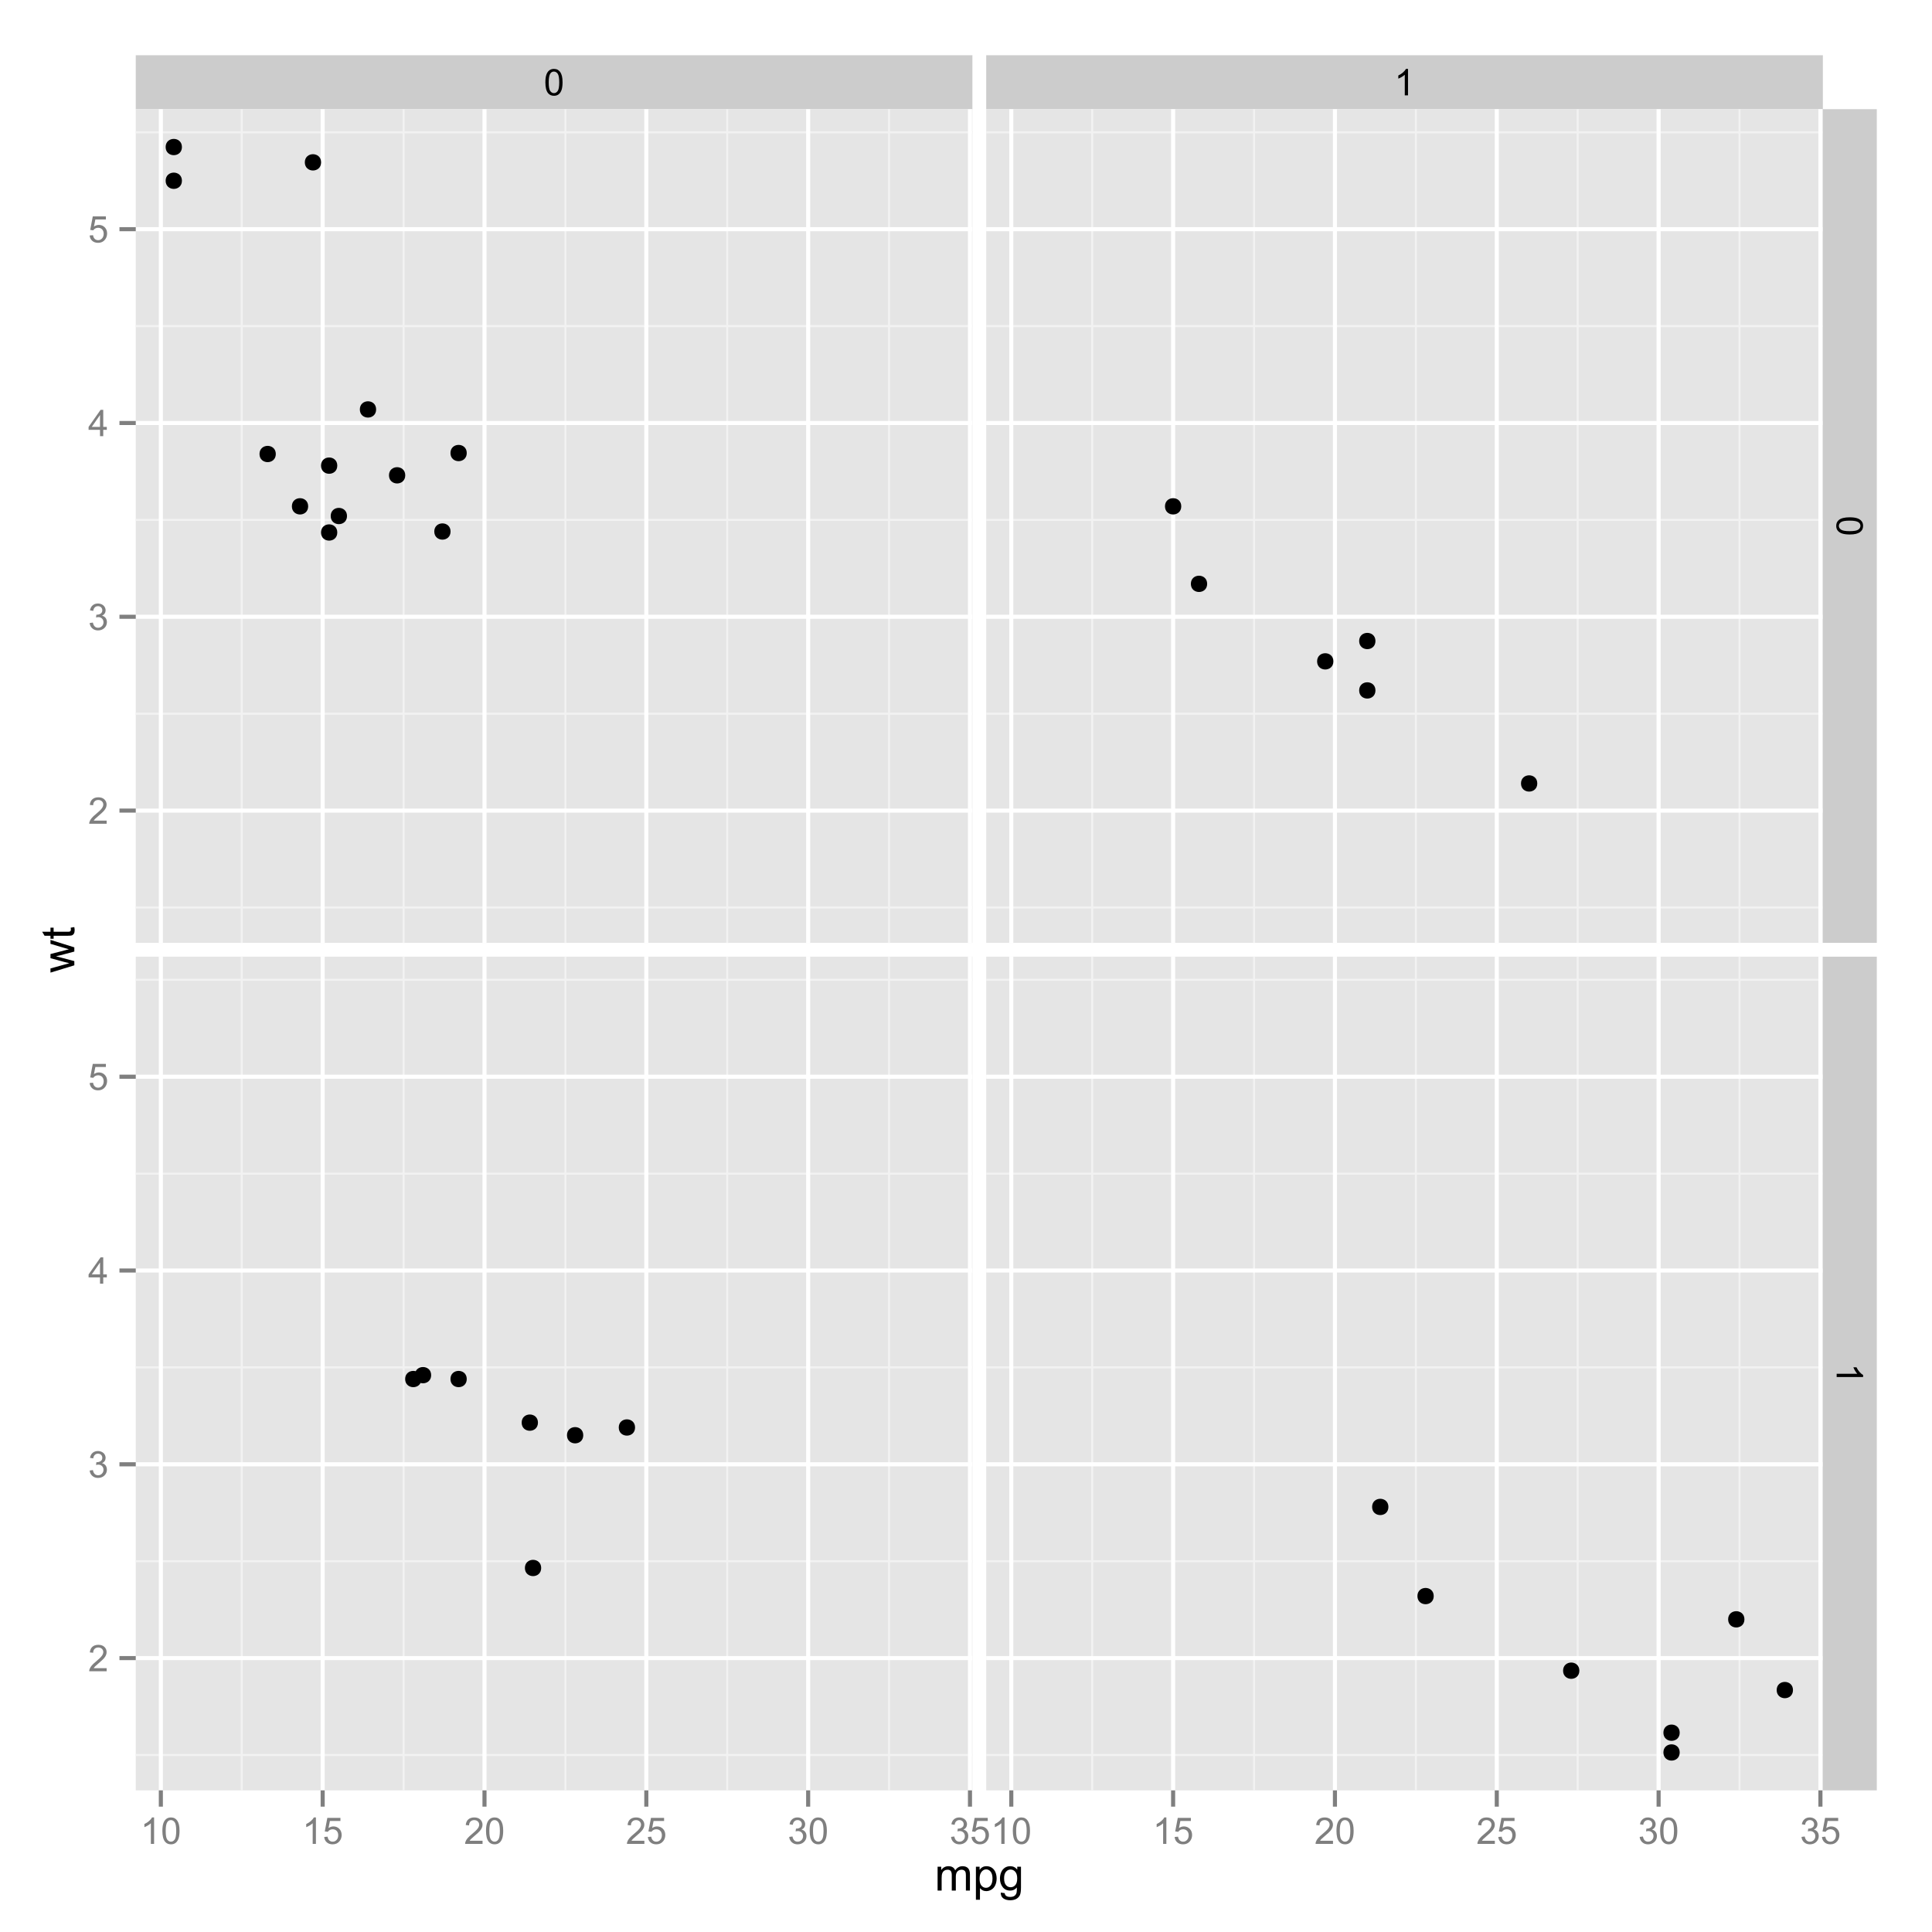 <?xml version="1.0" encoding="UTF-8"?>
<svg xmlns="http://www.w3.org/2000/svg" xmlns:xlink="http://www.w3.org/1999/xlink" width="504pt" height="504pt" viewBox="0 0 504 504" version="1.1">
    <defs>
        <g>
            <symbol overflow="visible" id="glyph_n8B0MC_0-0">
                <path style="stroke:none;" d="M 0.398 -3.391 C 0.398 -4.199 0.48 -4.852 0.648 -5.352 C 0.812 -5.844 1.062 -6.227 1.395 -6.496 C 1.723 -6.762 2.137 -6.895 2.641 -6.898 C 3.004 -6.895 3.328 -6.82 3.609 -6.676 C 3.887 -6.523 4.113 -6.312 4.297 -6.035 C 4.477 -5.754 4.621 -5.41 4.723 -5.012 C 4.824 -4.605 4.875 -4.066 4.879 -3.391 C 4.875 -2.582 4.793 -1.93 4.629 -1.438 C 4.465 -0.938 4.215 -0.555 3.887 -0.289 C 3.555 -0.016 3.141 0.117 2.641 0.117 C 1.973 0.117 1.453 -0.117 1.078 -0.594 C 0.625 -1.164 0.398 -2.098 0.398 -3.391 Z M 1.266 -3.391 C 1.266 -2.258 1.395 -1.508 1.66 -1.137 C 1.922 -0.762 2.25 -0.574 2.641 -0.578 C 3.023 -0.574 3.348 -0.762 3.613 -1.141 C 3.875 -1.512 4.008 -2.262 4.012 -3.391 C 4.008 -4.52 3.875 -5.27 3.613 -5.645 C 3.348 -6.012 3.02 -6.199 2.629 -6.203 C 2.238 -6.199 1.93 -6.035 1.703 -5.711 C 1.41 -5.289 1.266 -4.516 1.266 -3.391 Z M 1.266 -3.391 "/>
            </symbol>
            <symbol overflow="visible" id="glyph_n8B0MC_0-1">
                <path style="stroke:none;" d="M 3.578 0 L 2.734 0 L 2.734 -5.375 C 2.527 -5.18 2.262 -4.988 1.934 -4.793 C 1.602 -4.598 1.305 -4.453 1.047 -4.359 L 1.047 -5.176 C 1.516 -5.395 1.926 -5.664 2.281 -5.98 C 2.633 -6.293 2.883 -6.598 3.031 -6.898 L 3.578 -6.898 Z M 3.578 0 "/>
            </symbol>
            <symbol overflow="visible" id="glyph_n8B0MC_0-2">
                <path style="stroke:none;" d="M 4.832 -0.812 L 4.832 0 L 0.289 0 C 0.281 -0.203 0.316 -0.398 0.391 -0.586 C 0.504 -0.895 0.688 -1.199 0.945 -1.5 C 1.195 -1.797 1.562 -2.141 2.047 -2.539 C 2.789 -3.148 3.297 -3.637 3.562 -3.996 C 3.824 -4.352 3.953 -4.688 3.957 -5.012 C 3.953 -5.34 3.836 -5.621 3.598 -5.855 C 3.355 -6.082 3.043 -6.199 2.664 -6.203 C 2.254 -6.199 1.93 -6.078 1.688 -5.836 C 1.441 -5.59 1.316 -5.25 1.316 -4.824 L 0.449 -4.914 C 0.508 -5.559 0.73 -6.051 1.121 -6.391 C 1.504 -6.727 2.023 -6.895 2.68 -6.898 C 3.336 -6.895 3.859 -6.715 4.246 -6.352 C 4.629 -5.984 4.82 -5.531 4.824 -4.992 C 4.82 -4.715 4.766 -4.441 4.652 -4.18 C 4.539 -3.91 4.352 -3.633 4.094 -3.34 C 3.832 -3.047 3.398 -2.645 2.793 -2.133 C 2.285 -1.707 1.961 -1.418 1.816 -1.266 C 1.672 -1.113 1.551 -0.961 1.461 -0.812 Z M 4.832 -0.812 "/>
            </symbol>
            <symbol overflow="visible" id="glyph_n8B0MC_0-3">
                <path style="stroke:none;" d="M 0.402 -1.812 L 1.246 -1.926 C 1.34 -1.445 1.504 -1.102 1.738 -0.895 C 1.969 -0.68 2.254 -0.574 2.594 -0.578 C 2.988 -0.574 3.324 -0.711 3.598 -0.988 C 3.871 -1.262 4.008 -1.602 4.008 -2.012 C 4.008 -2.395 3.879 -2.715 3.629 -2.969 C 3.371 -3.219 3.051 -3.344 2.664 -3.348 C 2.5 -3.344 2.301 -3.312 2.066 -3.254 L 2.16 -3.992 C 2.215 -3.984 2.262 -3.984 2.297 -3.984 C 2.656 -3.984 2.977 -4.078 3.266 -4.266 C 3.551 -4.453 3.695 -4.742 3.699 -5.133 C 3.695 -5.441 3.59 -5.695 3.383 -5.902 C 3.172 -6.102 2.902 -6.203 2.574 -6.207 C 2.242 -6.203 1.969 -6.102 1.754 -5.895 C 1.531 -5.688 1.391 -5.379 1.332 -4.969 L 0.488 -5.117 C 0.586 -5.68 0.82 -6.121 1.188 -6.434 C 1.551 -6.742 2.008 -6.895 2.555 -6.898 C 2.93 -6.895 3.273 -6.816 3.59 -6.656 C 3.902 -6.496 4.145 -6.277 4.312 -6 C 4.48 -5.719 4.562 -5.422 4.566 -5.113 C 4.562 -4.812 4.484 -4.543 4.324 -4.301 C 4.164 -4.059 3.926 -3.863 3.617 -3.723 C 4.02 -3.625 4.336 -3.43 4.562 -3.137 C 4.785 -2.84 4.898 -2.473 4.902 -2.031 C 4.898 -1.426 4.68 -0.918 4.246 -0.504 C 3.805 -0.09 3.25 0.117 2.586 0.121 C 1.98 0.117 1.48 -0.059 1.086 -0.418 C 0.684 -0.773 0.457 -1.238 0.402 -1.812 Z M 0.402 -1.812 "/>
            </symbol>
            <symbol overflow="visible" id="glyph_n8B0MC_0-4">
                <path style="stroke:none;" d="M 3.102 0 L 3.102 -1.645 L 0.121 -1.645 L 0.121 -2.418 L 3.258 -6.871 L 3.945 -6.871 L 3.945 -2.418 L 4.875 -2.418 L 4.875 -1.645 L 3.945 -1.645 L 3.945 0 Z M 3.102 -2.418 L 3.102 -5.516 L 0.953 -2.418 Z M 3.102 -2.418 "/>
            </symbol>
            <symbol overflow="visible" id="glyph_n8B0MC_0-5">
                <path style="stroke:none;" d="M 0.398 -1.801 L 1.285 -1.875 C 1.348 -1.441 1.5 -1.117 1.742 -0.902 C 1.977 -0.684 2.266 -0.574 2.605 -0.578 C 3.008 -0.574 3.352 -0.727 3.637 -1.035 C 3.914 -1.34 4.055 -1.746 4.059 -2.254 C 4.055 -2.734 3.918 -3.113 3.652 -3.395 C 3.379 -3.668 3.027 -3.809 2.594 -3.812 C 2.316 -3.809 2.07 -3.746 1.855 -3.625 C 1.633 -3.5 1.461 -3.34 1.34 -3.145 L 0.547 -3.25 L 1.215 -6.777 L 4.633 -6.777 L 4.633 -5.973 L 1.891 -5.973 L 1.52 -4.125 C 1.926 -4.41 2.359 -4.551 2.816 -4.555 C 3.414 -4.551 3.922 -4.344 4.336 -3.93 C 4.746 -3.512 4.949 -2.977 4.953 -2.328 C 4.949 -1.703 4.77 -1.168 4.41 -0.719 C 3.969 -0.16 3.367 0.117 2.605 0.117 C 1.977 0.117 1.465 -0.055 1.074 -0.406 C 0.676 -0.754 0.453 -1.219 0.398 -1.801 Z M 0.398 -1.801 "/>
            </symbol>
            <symbol overflow="visible" id="glyph_n8B0MC_1-0">
                <path style="stroke:none;" d="M 3.391 0.398 C 4.199 0.398 4.852 0.48 5.352 0.648 C 5.844 0.812 6.227 1.062 6.496 1.395 C 6.762 1.723 6.895 2.137 6.898 2.641 C 6.895 3.004 6.82 3.328 6.676 3.609 C 6.523 3.887 6.312 4.113 6.035 4.297 C 5.754 4.477 5.41 4.621 5.012 4.723 C 4.605 4.824 4.066 4.875 3.391 4.879 C 2.582 4.875 1.93 4.793 1.438 4.629 C 0.938 4.465 0.555 4.215 0.289 3.887 C 0.016 3.555 -0.117 3.141 -0.117 2.641 C -0.117 1.973 0.117 1.453 0.594 1.078 C 1.164 0.625 2.098 0.398 3.391 0.398 Z M 3.391 1.266 C 2.258 1.266 1.508 1.395 1.137 1.66 C 0.762 1.922 0.574 2.25 0.578 2.641 C 0.574 3.023 0.762 3.348 1.141 3.613 C 1.512 3.875 2.262 4.008 3.391 4.012 C 4.52 4.008 5.27 3.875 5.645 3.613 C 6.012 3.348 6.199 3.02 6.203 2.629 C 6.199 2.238 6.035 1.93 5.711 1.703 C 5.289 1.41 4.516 1.266 3.391 1.266 Z M 3.391 1.266 "/>
            </symbol>
            <symbol overflow="visible" id="glyph_n8B0MC_1-1">
                <path style="stroke:none;" d="M 0 3.578 L 0 2.734 L 5.375 2.734 C 5.18 2.527 4.988 2.262 4.793 1.934 C 4.598 1.602 4.453 1.305 4.359 1.047 L 5.176 1.047 C 5.395 1.516 5.664 1.926 5.98 2.281 C 6.293 2.633 6.598 2.883 6.898 3.031 L 6.898 3.578 Z M 0 3.578 "/>
            </symbol>
            <symbol overflow="visible" id="glyph_n8B0MC_2-0">
                <path style="stroke:none;" d="M 0.789 0 L 0.789 -6.223 L 1.734 -6.223 L 1.734 -5.352 C 1.93 -5.648 2.188 -5.895 2.512 -6.082 C 2.836 -6.27 3.207 -6.363 3.621 -6.363 C 4.082 -6.363 4.457 -6.266 4.754 -6.074 C 5.043 -5.883 5.254 -5.617 5.379 -5.273 C 5.871 -6 6.512 -6.363 7.301 -6.363 C 7.918 -6.363 8.391 -6.191 8.723 -5.848 C 9.055 -5.504 9.223 -4.977 9.223 -4.273 L 9.223 0 L 8.172 0 L 8.172 -3.922 C 8.168 -4.34 8.133 -4.645 8.07 -4.832 C 8 -5.016 7.879 -5.164 7.699 -5.277 C 7.52 -5.391 7.309 -5.449 7.066 -5.449 C 6.629 -5.449 6.266 -5.301 5.977 -5.012 C 5.688 -4.719 5.543 -4.254 5.543 -3.617 L 5.543 0 L 4.488 0 L 4.488 -4.043 C 4.488 -4.512 4.402 -4.863 4.23 -5.098 C 4.059 -5.332 3.777 -5.449 3.387 -5.449 C 3.09 -5.449 2.812 -5.371 2.562 -5.215 C 2.309 -5.059 2.129 -4.828 2.016 -4.527 C 1.898 -4.227 1.84 -3.793 1.844 -3.227 L 1.844 0 Z M 0.789 0 "/>
            </symbol>
            <symbol overflow="visible" id="glyph_n8B0MC_2-1">
                <path style="stroke:none;" d="M 0.789 2.383 L 0.789 -6.223 L 1.75 -6.223 L 1.75 -5.414 C 1.977 -5.73 2.234 -5.965 2.52 -6.125 C 2.801 -6.281 3.145 -6.363 3.555 -6.363 C 4.082 -6.363 4.551 -6.227 4.961 -5.953 C 5.363 -5.68 5.672 -5.293 5.883 -4.793 C 6.09 -4.293 6.191 -3.746 6.195 -3.156 C 6.191 -2.52 6.078 -1.945 5.852 -1.438 C 5.621 -0.922 5.289 -0.531 4.855 -0.266 C 4.418 0.008 3.961 0.141 3.48 0.141 C 3.129 0.141 2.812 0.066 2.535 -0.082 C 2.254 -0.23 2.023 -0.418 1.844 -0.645 L 1.844 2.383 Z M 1.746 -3.078 C 1.746 -2.273 1.906 -1.684 2.23 -1.301 C 2.555 -0.918 2.949 -0.727 3.41 -0.727 C 3.879 -0.727 4.277 -0.922 4.613 -1.32 C 4.945 -1.711 5.113 -2.328 5.117 -3.164 C 5.113 -3.953 4.949 -4.547 4.625 -4.945 C 4.297 -5.34 3.91 -5.535 3.457 -5.539 C 3.004 -5.535 2.605 -5.324 2.262 -4.906 C 1.918 -4.484 1.746 -3.875 1.746 -3.078 Z M 1.746 -3.078 "/>
            </symbol>
            <symbol overflow="visible" id="glyph_n8B0MC_2-2">
                <path style="stroke:none;" d="M 0.598 0.516 L 1.625 0.668 C 1.664 0.98 1.785 1.211 1.98 1.359 C 2.242 1.555 2.598 1.652 3.055 1.652 C 3.539 1.652 3.918 1.555 4.184 1.359 C 4.449 1.164 4.629 0.891 4.723 0.539 C 4.777 0.324 4.801 -0.125 4.797 -0.812 C 4.336 -0.27 3.762 0 3.078 0 C 2.219 0 1.559 -0.309 1.09 -0.926 C 0.621 -1.543 0.387 -2.281 0.387 -3.148 C 0.387 -3.738 0.492 -4.285 0.707 -4.789 C 0.922 -5.289 1.234 -5.68 1.645 -5.953 C 2.051 -6.227 2.531 -6.363 3.082 -6.363 C 3.816 -6.363 4.422 -6.066 4.898 -5.473 L 4.898 -6.223 L 5.871 -6.223 L 5.871 -0.844 C 5.871 0.125 5.77 0.809 5.574 1.215 C 5.375 1.613 5.062 1.934 4.637 2.172 C 4.207 2.402 3.684 2.52 3.059 2.523 C 2.316 2.52 1.715 2.352 1.258 2.023 C 0.801 1.688 0.582 1.188 0.598 0.516 Z M 1.469 -3.223 C 1.465 -2.406 1.629 -1.809 1.957 -1.438 C 2.281 -1.059 2.688 -0.871 3.176 -0.875 C 3.66 -0.871 4.066 -1.059 4.395 -1.434 C 4.723 -1.805 4.887 -2.391 4.887 -3.188 C 4.887 -3.945 4.715 -4.52 4.379 -4.91 C 4.039 -5.297 3.633 -5.488 3.156 -5.492 C 2.684 -5.488 2.285 -5.297 1.961 -4.918 C 1.629 -4.535 1.465 -3.973 1.469 -3.223 Z M 1.469 -3.223 "/>
            </symbol>
            <symbol overflow="visible" id="glyph_n8B0MC_3-0">
                <path style="stroke:none;" d="M 0 -1.938 L -6.223 -0.035 L -6.223 -1.125 L -2.633 -2.117 L -1.293 -2.484 C -1.359 -2.5 -1.789 -2.605 -2.578 -2.805 L -6.223 -3.797 L -6.223 -4.883 L -2.613 -5.812 L -1.422 -6.125 L -2.625 -6.48 L -6.223 -7.547 L -6.223 -8.57 L 0 -6.625 L 0 -5.531 L -3.727 -4.539 L -4.789 -4.301 L 0 -3.039 Z M 0 -1.938 "/>
            </symbol>
            <symbol overflow="visible" id="glyph_n8B0MC_3-1">
                <path style="stroke:none;" d="M -0.941 -3.094 L -0.012 -3.246 C 0.051 -2.949 0.082 -2.684 0.082 -2.449 C 0.082 -2.066 0.023 -1.77 -0.098 -1.559 C -0.219 -1.348 -0.379 -1.199 -0.574 -1.113 C -0.77 -1.027 -1.184 -0.984 -1.82 -0.984 L -5.402 -0.984 L -5.402 -0.211 L -6.223 -0.211 L -6.223 -0.984 L -7.766 -0.984 L -8.398 -2.035 L -6.223 -2.035 L -6.223 -3.094 L -5.402 -3.094 L -5.402 -2.035 L -1.762 -2.031 C -1.461 -2.027 -1.27 -2.047 -1.184 -2.086 C -1.098 -2.125 -1.027 -2.184 -0.977 -2.27 C -0.926 -2.352 -0.902 -2.473 -0.902 -2.633 C -0.902 -2.742 -0.914 -2.898 -0.941 -3.094 Z M -0.941 -3.094 "/>
            </symbol>
        </g>
        <clipPath id="clip_n8B0MC_1">
            <path d="M 35.414 14.398 L 254.672 14.398 L 254.672 29.469 L 35.414 29.469 Z M 35.414 14.398 "/>
        </clipPath>
        <clipPath id="clip_n8B0MC_2">
            <path d="M 257.273 14.398 L 476.531 14.398 L 476.531 29.469 L 257.273 29.469 Z M 257.273 14.398 "/>
        </clipPath>
        <clipPath id="clip_n8B0MC_3">
            <path d="M 35.414 28.473 L 254.672 28.473 L 254.672 246.961 L 35.414 246.961 Z M 35.414 28.473 "/>
        </clipPath>
        <clipPath id="clip_n8B0MC_4">
            <path d="M 35.414 249.562 L 254.672 249.562 L 254.672 468.051 L 35.414 468.051 Z M 35.414 249.562 "/>
        </clipPath>
        <clipPath id="clip_n8B0MC_5">
            <path d="M 257.273 28.473 L 476.531 28.473 L 476.531 246.961 L 257.273 246.961 Z M 257.273 28.473 "/>
        </clipPath>
        <clipPath id="clip_n8B0MC_6">
            <path d="M 257.273 249.562 L 476.531 249.562 L 476.531 468.051 L 257.273 468.051 Z M 257.273 249.562 "/>
        </clipPath>
        <clipPath id="clip_n8B0MC_7">
            <path d="M 475.527 28.473 L 490.598 28.473 L 490.598 246.961 L 475.527 246.961 Z M 475.527 28.473 "/>
        </clipPath>
        <clipPath id="clip_n8B0MC_8">
            <path d="M 475.527 249.562 L 490.598 249.562 L 490.598 468.051 L 475.527 468.051 Z M 475.527 249.562 "/>
        </clipPath>
    </defs>
    <g id="surface76">
        <rect x="0" y="0" width="504" height="504" style="fill:rgb(100%,100%,100%);fill-opacity:1;stroke:none;"/>
        <rect x="0" y="0" width="504" height="504" style="fill:rgb(100%,100%,100%);fill-opacity:1;stroke:none;"/>
        <path style="fill:none;stroke-width:1.063;stroke-linecap:round;stroke-linejoin:round;stroke:rgb(100%,100%,100%);stroke-opacity:1;stroke-miterlimit:10;" d="M 0 504 L 504 504 L 504 0 L 0 0 Z M 0 504 "/>
        <g clip-path="url(#clip_n8B0MC_1)" clip-rule="nonzero">
            <path style=" stroke:none;fill-rule:nonzero;fill:rgb(80%,80%,80%);fill-opacity:1;" d="M 35.414 28.473 L 253.672 28.473 L 253.672 14.402 L 35.414 14.402 Z M 35.414 28.473 "/>
            <g style="fill:rgb(0%,0%,0%);fill-opacity:1;">
                <use xlink:href="#glyph_n8B0MC_0-0" x="141.875" y="24.871"/>
            </g>
        </g>
        <g clip-path="url(#clip_n8B0MC_2)" clip-rule="nonzero">
            <path style=" stroke:none;fill-rule:nonzero;fill:rgb(80%,80%,80%);fill-opacity:1;" d="M 257.273 28.473 L 475.531 28.473 L 475.531 14.402 L 257.273 14.402 Z M 257.273 28.473 "/>
            <g style="fill:rgb(0%,0%,0%);fill-opacity:1;">
                <use xlink:href="#glyph_n8B0MC_0-1" x="363.73" y="24.871"/>
            </g>
        </g>
        <g clip-path="url(#clip_n8B0MC_3)" clip-rule="nonzero">
            <path style=" stroke:none;fill-rule:nonzero;fill:rgb(89.804%,89.804%,89.804%);fill-opacity:1;" d="M 35.414 245.961 L 253.672 245.961 L 253.672 28.473 L 35.414 28.473 Z M 35.414 245.961 "/>
            <path style="fill:none;stroke-width:0.531;stroke-linecap:butt;stroke-linejoin:round;stroke:rgb(94.902%,94.902%,94.902%);stroke-opacity:1;stroke-miterlimit:10;" d="M 35.414 236.734 L 253.672 236.734 "/>
            <path style="fill:none;stroke-width:0.531;stroke-linecap:butt;stroke-linejoin:round;stroke:rgb(94.902%,94.902%,94.902%);stroke-opacity:1;stroke-miterlimit:10;" d="M 35.414 186.18 L 253.672 186.18 "/>
            <path style="fill:none;stroke-width:0.531;stroke-linecap:butt;stroke-linejoin:round;stroke:rgb(94.902%,94.902%,94.902%);stroke-opacity:1;stroke-miterlimit:10;" d="M 35.414 135.625 L 253.672 135.625 "/>
            <path style="fill:none;stroke-width:0.531;stroke-linecap:butt;stroke-linejoin:round;stroke:rgb(94.902%,94.902%,94.902%);stroke-opacity:1;stroke-miterlimit:10;" d="M 35.414 85.07 L 253.672 85.07 "/>
            <path style="fill:none;stroke-width:0.531;stroke-linecap:butt;stroke-linejoin:round;stroke:rgb(94.902%,94.902%,94.902%);stroke-opacity:1;stroke-miterlimit:10;" d="M 35.414 34.516 L 253.672 34.516 "/>
            <path style="fill:none;stroke-width:0.531;stroke-linecap:butt;stroke-linejoin:round;stroke:rgb(94.902%,94.902%,94.902%);stroke-opacity:1;stroke-miterlimit:10;" d="M 63.066 245.961 L 63.066 28.473 "/>
            <path style="fill:none;stroke-width:0.531;stroke-linecap:butt;stroke-linejoin:round;stroke:rgb(94.902%,94.902%,94.902%);stroke-opacity:1;stroke-miterlimit:10;" d="M 105.281 245.961 L 105.281 28.473 "/>
            <path style="fill:none;stroke-width:0.531;stroke-linecap:butt;stroke-linejoin:round;stroke:rgb(94.902%,94.902%,94.902%);stroke-opacity:1;stroke-miterlimit:10;" d="M 147.5 245.961 L 147.5 28.473 "/>
            <path style="fill:none;stroke-width:0.531;stroke-linecap:butt;stroke-linejoin:round;stroke:rgb(94.902%,94.902%,94.902%);stroke-opacity:1;stroke-miterlimit:10;" d="M 189.715 245.961 L 189.715 28.473 "/>
            <path style="fill:none;stroke-width:0.531;stroke-linecap:butt;stroke-linejoin:round;stroke:rgb(94.902%,94.902%,94.902%);stroke-opacity:1;stroke-miterlimit:10;" d="M 231.93 245.961 L 231.93 28.473 "/>
            <path style="fill:none;stroke-width:1.063;stroke-linecap:butt;stroke-linejoin:round;stroke:rgb(100%,100%,100%);stroke-opacity:1;stroke-miterlimit:10;" d="M 35.414 211.457 L 253.672 211.457 "/>
            <path style="fill:none;stroke-width:1.063;stroke-linecap:butt;stroke-linejoin:round;stroke:rgb(100%,100%,100%);stroke-opacity:1;stroke-miterlimit:10;" d="M 35.414 160.902 L 253.672 160.902 "/>
            <path style="fill:none;stroke-width:1.063;stroke-linecap:butt;stroke-linejoin:round;stroke:rgb(100%,100%,100%);stroke-opacity:1;stroke-miterlimit:10;" d="M 35.414 110.348 L 253.672 110.348 "/>
            <path style="fill:none;stroke-width:1.063;stroke-linecap:butt;stroke-linejoin:round;stroke:rgb(100%,100%,100%);stroke-opacity:1;stroke-miterlimit:10;" d="M 35.414 59.793 L 253.672 59.793 "/>
            <path style="fill:none;stroke-width:1.063;stroke-linecap:butt;stroke-linejoin:round;stroke:rgb(100%,100%,100%);stroke-opacity:1;stroke-miterlimit:10;" d="M 41.961 245.961 L 41.961 28.473 "/>
            <path style="fill:none;stroke-width:1.063;stroke-linecap:butt;stroke-linejoin:round;stroke:rgb(100%,100%,100%);stroke-opacity:1;stroke-miterlimit:10;" d="M 84.176 245.961 L 84.176 28.473 "/>
            <path style="fill:none;stroke-width:1.063;stroke-linecap:butt;stroke-linejoin:round;stroke:rgb(100%,100%,100%);stroke-opacity:1;stroke-miterlimit:10;" d="M 126.391 245.961 L 126.391 28.473 "/>
            <path style="fill:none;stroke-width:1.063;stroke-linecap:butt;stroke-linejoin:round;stroke:rgb(100%,100%,100%);stroke-opacity:1;stroke-miterlimit:10;" d="M 168.605 245.961 L 168.605 28.473 "/>
            <path style="fill:none;stroke-width:1.063;stroke-linecap:butt;stroke-linejoin:round;stroke:rgb(100%,100%,100%);stroke-opacity:1;stroke-miterlimit:10;" d="M 210.824 245.961 L 210.824 28.473 "/>
            <path style="fill:none;stroke-width:1.063;stroke-linecap:butt;stroke-linejoin:round;stroke:rgb(100%,100%,100%);stroke-opacity:1;stroke-miterlimit:10;" d="M 253.039 245.961 L 253.039 28.473 "/>
            <path style=" stroke:none;fill-rule:nonzero;fill:rgb(0%,0%,0%);fill-opacity:1;" d="M 117.539 138.656 C 117.539 141.492 113.289 141.492 113.289 138.656 C 113.289 135.824 117.539 135.824 117.539 138.656 " id="Reg_n8B0MC_1" class="plot-point"/>
            <path style=" stroke:none;fill-rule:nonzero;fill:rgb(0%,0%,0%);fill-opacity:1;" d="M 80.391 132.086 C 80.391 134.922 76.141 134.922 76.141 132.086 C 76.141 129.25 80.391 129.25 80.391 132.086 " id="Reg_n8B0MC_2" class="plot-point"/>
            <path style=" stroke:none;fill-rule:nonzero;fill:rgb(0%,0%,0%);fill-opacity:1;" d="M 98.121 106.809 C 98.121 109.645 93.871 109.645 93.871 106.809 C 93.871 103.973 98.121 103.973 98.121 106.809 " id="Reg_n8B0MC_3" class="plot-point"/>
            <path style=" stroke:none;fill-rule:nonzero;fill:rgb(0%,0%,0%);fill-opacity:1;" d="M 105.719 123.996 C 105.719 126.832 101.469 126.832 101.469 123.996 C 101.469 121.164 105.719 121.164 105.719 123.996 " id="Reg_n8B0MC_4" class="plot-point"/>
            <path style=" stroke:none;fill-rule:nonzero;fill:rgb(0%,0%,0%);fill-opacity:1;" d="M 87.988 121.469 C 87.988 124.305 83.738 124.305 83.738 121.469 C 83.738 118.633 87.988 118.633 87.988 121.469 " id="Reg_n8B0MC_5" class="plot-point"/>
            <path style=" stroke:none;fill-rule:nonzero;fill:rgb(0%,0%,0%);fill-opacity:1;" d="M 47.461 47.152 C 47.461 49.988 43.211 49.988 43.211 47.152 C 43.211 44.32 47.461 44.32 47.461 47.152 " id="Reg_n8B0MC_6" class="plot-point"/>
            <path style=" stroke:none;fill-rule:nonzero;fill:rgb(0%,0%,0%);fill-opacity:1;" d="M 47.461 38.359 C 47.461 41.191 43.211 41.191 43.211 38.359 C 43.211 35.523 47.461 35.523 47.461 38.359 " id="Reg_n8B0MC_7" class="plot-point"/>
            <path style=" stroke:none;fill-rule:nonzero;fill:rgb(0%,0%,0%);fill-opacity:1;" d="M 83.77 42.352 C 83.77 45.188 79.516 45.188 79.516 42.352 C 79.516 39.516 83.77 39.516 83.77 42.352 " id="Reg_n8B0MC_8" class="plot-point"/>
            <path style=" stroke:none;fill-rule:nonzero;fill:rgb(0%,0%,0%);fill-opacity:1;" d="M 90.523 134.613 C 90.523 137.449 86.27 137.449 86.27 134.613 C 86.27 131.777 90.523 131.777 90.523 134.613 " id="Reg_n8B0MC_9" class="plot-point"/>
            <path style=" stroke:none;fill-rule:nonzero;fill:rgb(0%,0%,0%);fill-opacity:1;" d="M 87.988 138.91 C 87.988 141.746 83.738 141.746 83.738 138.91 C 83.738 136.074 87.988 136.074 87.988 138.91 " id="Reg_n8B0MC_10" class="plot-point"/>
            <path style=" stroke:none;fill-rule:nonzero;fill:rgb(0%,0%,0%);fill-opacity:1;" d="M 71.949 118.438 C 71.949 121.27 67.695 121.27 67.695 118.438 C 67.695 115.602 71.949 115.602 71.949 118.438 " id="Reg_n8B0MC_11" class="plot-point"/>
            <path style=" stroke:none;fill-rule:nonzero;fill:rgb(0%,0%,0%);fill-opacity:1;" d="M 121.762 118.184 C 121.762 121.02 117.512 121.02 117.512 118.184 C 117.512 115.348 121.762 115.348 121.762 118.184 " id="Reg_n8B0MC_12" class="plot-point"/>
        </g>
        <g clip-path="url(#clip_n8B0MC_4)" clip-rule="nonzero">
            <path style=" stroke:none;fill-rule:nonzero;fill:rgb(89.804%,89.804%,89.804%);fill-opacity:1;" d="M 35.414 467.051 L 253.672 467.051 L 253.672 249.562 L 35.414 249.562 Z M 35.414 467.051 "/>
            <path style="fill:none;stroke-width:0.531;stroke-linecap:butt;stroke-linejoin:round;stroke:rgb(94.902%,94.902%,94.902%);stroke-opacity:1;stroke-miterlimit:10;" d="M 35.414 457.824 L 253.672 457.824 "/>
            <path style="fill:none;stroke-width:0.531;stroke-linecap:butt;stroke-linejoin:round;stroke:rgb(94.902%,94.902%,94.902%);stroke-opacity:1;stroke-miterlimit:10;" d="M 35.414 407.27 L 253.672 407.27 "/>
            <path style="fill:none;stroke-width:0.531;stroke-linecap:butt;stroke-linejoin:round;stroke:rgb(94.902%,94.902%,94.902%);stroke-opacity:1;stroke-miterlimit:10;" d="M 35.414 356.715 L 253.672 356.715 "/>
            <path style="fill:none;stroke-width:0.531;stroke-linecap:butt;stroke-linejoin:round;stroke:rgb(94.902%,94.902%,94.902%);stroke-opacity:1;stroke-miterlimit:10;" d="M 35.414 306.16 L 253.672 306.16 "/>
            <path style="fill:none;stroke-width:0.531;stroke-linecap:butt;stroke-linejoin:round;stroke:rgb(94.902%,94.902%,94.902%);stroke-opacity:1;stroke-miterlimit:10;" d="M 35.414 255.605 L 253.672 255.605 "/>
            <path style="fill:none;stroke-width:0.531;stroke-linecap:butt;stroke-linejoin:round;stroke:rgb(94.902%,94.902%,94.902%);stroke-opacity:1;stroke-miterlimit:10;" d="M 63.066 467.051 L 63.066 249.562 "/>
            <path style="fill:none;stroke-width:0.531;stroke-linecap:butt;stroke-linejoin:round;stroke:rgb(94.902%,94.902%,94.902%);stroke-opacity:1;stroke-miterlimit:10;" d="M 105.281 467.051 L 105.281 249.562 "/>
            <path style="fill:none;stroke-width:0.531;stroke-linecap:butt;stroke-linejoin:round;stroke:rgb(94.902%,94.902%,94.902%);stroke-opacity:1;stroke-miterlimit:10;" d="M 147.5 467.051 L 147.5 249.562 "/>
            <path style="fill:none;stroke-width:0.531;stroke-linecap:butt;stroke-linejoin:round;stroke:rgb(94.902%,94.902%,94.902%);stroke-opacity:1;stroke-miterlimit:10;" d="M 189.715 467.051 L 189.715 249.562 "/>
            <path style="fill:none;stroke-width:0.531;stroke-linecap:butt;stroke-linejoin:round;stroke:rgb(94.902%,94.902%,94.902%);stroke-opacity:1;stroke-miterlimit:10;" d="M 231.93 467.051 L 231.93 249.562 "/>
            <path style="fill:none;stroke-width:1.063;stroke-linecap:butt;stroke-linejoin:round;stroke:rgb(100%,100%,100%);stroke-opacity:1;stroke-miterlimit:10;" d="M 35.414 432.547 L 253.672 432.547 "/>
            <path style="fill:none;stroke-width:1.063;stroke-linecap:butt;stroke-linejoin:round;stroke:rgb(100%,100%,100%);stroke-opacity:1;stroke-miterlimit:10;" d="M 35.414 381.992 L 253.672 381.992 "/>
            <path style="fill:none;stroke-width:1.063;stroke-linecap:butt;stroke-linejoin:round;stroke:rgb(100%,100%,100%);stroke-opacity:1;stroke-miterlimit:10;" d="M 35.414 331.438 L 253.672 331.438 "/>
            <path style="fill:none;stroke-width:1.063;stroke-linecap:butt;stroke-linejoin:round;stroke:rgb(100%,100%,100%);stroke-opacity:1;stroke-miterlimit:10;" d="M 35.414 280.883 L 253.672 280.883 "/>
            <path style="fill:none;stroke-width:1.063;stroke-linecap:butt;stroke-linejoin:round;stroke:rgb(100%,100%,100%);stroke-opacity:1;stroke-miterlimit:10;" d="M 41.961 467.051 L 41.961 249.562 "/>
            <path style="fill:none;stroke-width:1.063;stroke-linecap:butt;stroke-linejoin:round;stroke:rgb(100%,100%,100%);stroke-opacity:1;stroke-miterlimit:10;" d="M 84.176 467.051 L 84.176 249.562 "/>
            <path style="fill:none;stroke-width:1.063;stroke-linecap:butt;stroke-linejoin:round;stroke:rgb(100%,100%,100%);stroke-opacity:1;stroke-miterlimit:10;" d="M 126.391 467.051 L 126.391 249.562 "/>
            <path style="fill:none;stroke-width:1.063;stroke-linecap:butt;stroke-linejoin:round;stroke:rgb(100%,100%,100%);stroke-opacity:1;stroke-miterlimit:10;" d="M 168.605 467.051 L 168.605 249.562 "/>
            <path style="fill:none;stroke-width:1.063;stroke-linecap:butt;stroke-linejoin:round;stroke:rgb(100%,100%,100%);stroke-opacity:1;stroke-miterlimit:10;" d="M 210.824 467.051 L 210.824 249.562 "/>
            <path style="fill:none;stroke-width:1.063;stroke-linecap:butt;stroke-linejoin:round;stroke:rgb(100%,100%,100%);stroke-opacity:1;stroke-miterlimit:10;" d="M 253.039 467.051 L 253.039 249.562 "/>
            <path style=" stroke:none;fill-rule:nonzero;fill:rgb(0%,0%,0%);fill-opacity:1;" d="M 140.336 371.121 C 140.336 373.957 136.086 373.957 136.086 371.121 C 136.086 368.289 140.336 368.289 140.336 371.121 " id="Reg_n8B0MC_13" class="plot-point"/>
            <path style=" stroke:none;fill-rule:nonzero;fill:rgb(0%,0%,0%);fill-opacity:1;" d="M 112.477 358.738 C 112.477 361.57 108.223 361.57 108.223 358.738 C 108.223 355.902 112.477 355.902 112.477 358.738 " id="Reg_n8B0MC_14" class="plot-point"/>
            <path style=" stroke:none;fill-rule:nonzero;fill:rgb(0%,0%,0%);fill-opacity:1;" d="M 165.668 372.387 C 165.668 375.223 161.414 375.223 161.414 372.387 C 161.414 369.551 165.668 369.551 165.668 372.387 " id="Reg_n8B0MC_15" class="plot-point"/>
            <path style=" stroke:none;fill-rule:nonzero;fill:rgb(0%,0%,0%);fill-opacity:1;" d="M 152.156 374.41 C 152.156 377.242 147.906 377.242 147.906 374.41 C 147.906 371.574 152.156 371.574 152.156 374.41 " id="Reg_n8B0MC_16" class="plot-point"/>
            <path style=" stroke:none;fill-rule:nonzero;fill:rgb(0%,0%,0%);fill-opacity:1;" d="M 121.762 359.746 C 121.762 362.582 117.512 362.582 117.512 359.746 C 117.512 356.914 121.762 356.914 121.762 359.746 " id="Reg_n8B0MC_17" class="plot-point"/>
            <path style=" stroke:none;fill-rule:nonzero;fill:rgb(0%,0%,0%);fill-opacity:1;" d="M 109.941 359.746 C 109.941 362.582 105.691 362.582 105.691 359.746 C 105.691 356.914 109.941 356.914 109.941 359.746 " id="Reg_n8B0MC_18" class="plot-point"/>
            <path style=" stroke:none;fill-rule:nonzero;fill:rgb(0%,0%,0%);fill-opacity:1;" d="M 141.18 409.039 C 141.18 411.871 136.93 411.871 136.93 409.039 C 136.93 406.203 141.18 406.203 141.18 409.039 " id="Reg_n8B0MC_19" class="plot-point"/>
        </g>
        <g clip-path="url(#clip_n8B0MC_5)" clip-rule="nonzero">
            <path style=" stroke:none;fill-rule:nonzero;fill:rgb(89.804%,89.804%,89.804%);fill-opacity:1;" d="M 257.273 245.961 L 475.531 245.961 L 475.531 28.473 L 257.273 28.473 Z M 257.273 245.961 "/>
            <path style="fill:none;stroke-width:0.531;stroke-linecap:butt;stroke-linejoin:round;stroke:rgb(94.902%,94.902%,94.902%);stroke-opacity:1;stroke-miterlimit:10;" d="M 257.273 236.734 L 475.527 236.734 "/>
            <path style="fill:none;stroke-width:0.531;stroke-linecap:butt;stroke-linejoin:round;stroke:rgb(94.902%,94.902%,94.902%);stroke-opacity:1;stroke-miterlimit:10;" d="M 257.273 186.18 L 475.527 186.18 "/>
            <path style="fill:none;stroke-width:0.531;stroke-linecap:butt;stroke-linejoin:round;stroke:rgb(94.902%,94.902%,94.902%);stroke-opacity:1;stroke-miterlimit:10;" d="M 257.273 135.625 L 475.527 135.625 "/>
            <path style="fill:none;stroke-width:0.531;stroke-linecap:butt;stroke-linejoin:round;stroke:rgb(94.902%,94.902%,94.902%);stroke-opacity:1;stroke-miterlimit:10;" d="M 257.273 85.07 L 475.527 85.07 "/>
            <path style="fill:none;stroke-width:0.531;stroke-linecap:butt;stroke-linejoin:round;stroke:rgb(94.902%,94.902%,94.902%);stroke-opacity:1;stroke-miterlimit:10;" d="M 257.273 34.516 L 475.527 34.516 "/>
            <path style="fill:none;stroke-width:0.531;stroke-linecap:butt;stroke-linejoin:round;stroke:rgb(94.902%,94.902%,94.902%);stroke-opacity:1;stroke-miterlimit:10;" d="M 284.922 245.961 L 284.922 28.473 "/>
            <path style="fill:none;stroke-width:0.531;stroke-linecap:butt;stroke-linejoin:round;stroke:rgb(94.902%,94.902%,94.902%);stroke-opacity:1;stroke-miterlimit:10;" d="M 327.141 245.961 L 327.141 28.473 "/>
            <path style="fill:none;stroke-width:0.531;stroke-linecap:butt;stroke-linejoin:round;stroke:rgb(94.902%,94.902%,94.902%);stroke-opacity:1;stroke-miterlimit:10;" d="M 369.355 245.961 L 369.355 28.473 "/>
            <path style="fill:none;stroke-width:0.531;stroke-linecap:butt;stroke-linejoin:round;stroke:rgb(94.902%,94.902%,94.902%);stroke-opacity:1;stroke-miterlimit:10;" d="M 411.57 245.961 L 411.57 28.473 "/>
            <path style="fill:none;stroke-width:0.531;stroke-linecap:butt;stroke-linejoin:round;stroke:rgb(94.902%,94.902%,94.902%);stroke-opacity:1;stroke-miterlimit:10;" d="M 453.785 245.961 L 453.785 28.473 "/>
            <path style="fill:none;stroke-width:1.063;stroke-linecap:butt;stroke-linejoin:round;stroke:rgb(100%,100%,100%);stroke-opacity:1;stroke-miterlimit:10;" d="M 257.273 211.457 L 475.527 211.457 "/>
            <path style="fill:none;stroke-width:1.063;stroke-linecap:butt;stroke-linejoin:round;stroke:rgb(100%,100%,100%);stroke-opacity:1;stroke-miterlimit:10;" d="M 257.273 160.902 L 475.527 160.902 "/>
            <path style="fill:none;stroke-width:1.063;stroke-linecap:butt;stroke-linejoin:round;stroke:rgb(100%,100%,100%);stroke-opacity:1;stroke-miterlimit:10;" d="M 257.273 110.348 L 475.527 110.348 "/>
            <path style="fill:none;stroke-width:1.063;stroke-linecap:butt;stroke-linejoin:round;stroke:rgb(100%,100%,100%);stroke-opacity:1;stroke-miterlimit:10;" d="M 257.273 59.793 L 475.527 59.793 "/>
            <path style="fill:none;stroke-width:1.063;stroke-linecap:butt;stroke-linejoin:round;stroke:rgb(100%,100%,100%);stroke-opacity:1;stroke-miterlimit:10;" d="M 263.816 245.961 L 263.816 28.473 "/>
            <path style="fill:none;stroke-width:1.063;stroke-linecap:butt;stroke-linejoin:round;stroke:rgb(100%,100%,100%);stroke-opacity:1;stroke-miterlimit:10;" d="M 306.031 245.961 L 306.031 28.473 "/>
            <path style="fill:none;stroke-width:1.063;stroke-linecap:butt;stroke-linejoin:round;stroke:rgb(100%,100%,100%);stroke-opacity:1;stroke-miterlimit:10;" d="M 348.246 245.961 L 348.246 28.473 "/>
            <path style="fill:none;stroke-width:1.063;stroke-linecap:butt;stroke-linejoin:round;stroke:rgb(100%,100%,100%);stroke-opacity:1;stroke-miterlimit:10;" d="M 390.465 245.961 L 390.465 28.473 "/>
            <path style="fill:none;stroke-width:1.063;stroke-linecap:butt;stroke-linejoin:round;stroke:rgb(100%,100%,100%);stroke-opacity:1;stroke-miterlimit:10;" d="M 432.68 245.961 L 432.68 28.473 "/>
            <path style="fill:none;stroke-width:1.063;stroke-linecap:butt;stroke-linejoin:round;stroke:rgb(100%,100%,100%);stroke-opacity:1;stroke-miterlimit:10;" d="M 474.895 245.961 L 474.895 28.473 "/>
            <path style=" stroke:none;fill-rule:nonzero;fill:rgb(0%,0%,0%);fill-opacity:1;" d="M 358.816 180.113 C 358.816 182.945 354.562 182.945 354.562 180.113 C 354.562 177.277 358.816 177.277 358.816 180.113 " id="Reg_n8B0MC_20" class="plot-point"/>
            <path style=" stroke:none;fill-rule:nonzero;fill:rgb(0%,0%,0%);fill-opacity:1;" d="M 358.816 167.223 C 358.816 170.055 354.562 170.055 354.562 167.223 C 354.562 164.387 358.816 164.387 358.816 167.223 " id="Reg_n8B0MC_21" class="plot-point"/>
            <path style=" stroke:none;fill-rule:nonzero;fill:rgb(0%,0%,0%);fill-opacity:1;" d="M 401.031 204.379 C 401.031 207.215 396.781 207.215 396.781 204.379 C 396.781 201.543 401.031 201.543 401.031 204.379 " id="Reg_n8B0MC_22" class="plot-point"/>
            <path style=" stroke:none;fill-rule:nonzero;fill:rgb(0%,0%,0%);fill-opacity:1;" d="M 314.91 152.309 C 314.91 155.141 310.66 155.141 310.66 152.309 C 310.66 149.473 314.91 149.473 314.91 152.309 " id="Reg_n8B0MC_23" class="plot-point"/>
            <path style=" stroke:none;fill-rule:nonzero;fill:rgb(0%,0%,0%);fill-opacity:1;" d="M 347.84 172.527 C 347.84 175.363 343.59 175.363 343.59 172.527 C 343.59 169.695 347.84 169.695 347.84 172.527 " id="Reg_n8B0MC_24" class="plot-point"/>
            <path style=" stroke:none;fill-rule:nonzero;fill:rgb(0%,0%,0%);fill-opacity:1;" d="M 308.156 132.086 C 308.156 134.922 303.906 134.922 303.906 132.086 C 303.906 129.25 308.156 129.25 308.156 132.086 " id="Reg_n8B0MC_25" class="plot-point"/>
        </g>
        <g clip-path="url(#clip_n8B0MC_6)" clip-rule="nonzero">
            <path style=" stroke:none;fill-rule:nonzero;fill:rgb(89.804%,89.804%,89.804%);fill-opacity:1;" d="M 257.273 467.051 L 475.531 467.051 L 475.531 249.562 L 257.273 249.562 Z M 257.273 467.051 "/>
            <path style="fill:none;stroke-width:0.531;stroke-linecap:butt;stroke-linejoin:round;stroke:rgb(94.902%,94.902%,94.902%);stroke-opacity:1;stroke-miterlimit:10;" d="M 257.273 457.824 L 475.527 457.824 "/>
            <path style="fill:none;stroke-width:0.531;stroke-linecap:butt;stroke-linejoin:round;stroke:rgb(94.902%,94.902%,94.902%);stroke-opacity:1;stroke-miterlimit:10;" d="M 257.273 407.27 L 475.527 407.27 "/>
            <path style="fill:none;stroke-width:0.531;stroke-linecap:butt;stroke-linejoin:round;stroke:rgb(94.902%,94.902%,94.902%);stroke-opacity:1;stroke-miterlimit:10;" d="M 257.273 356.715 L 475.527 356.715 "/>
            <path style="fill:none;stroke-width:0.531;stroke-linecap:butt;stroke-linejoin:round;stroke:rgb(94.902%,94.902%,94.902%);stroke-opacity:1;stroke-miterlimit:10;" d="M 257.273 306.16 L 475.527 306.16 "/>
            <path style="fill:none;stroke-width:0.531;stroke-linecap:butt;stroke-linejoin:round;stroke:rgb(94.902%,94.902%,94.902%);stroke-opacity:1;stroke-miterlimit:10;" d="M 257.273 255.605 L 475.527 255.605 "/>
            <path style="fill:none;stroke-width:0.531;stroke-linecap:butt;stroke-linejoin:round;stroke:rgb(94.902%,94.902%,94.902%);stroke-opacity:1;stroke-miterlimit:10;" d="M 284.922 467.051 L 284.922 249.562 "/>
            <path style="fill:none;stroke-width:0.531;stroke-linecap:butt;stroke-linejoin:round;stroke:rgb(94.902%,94.902%,94.902%);stroke-opacity:1;stroke-miterlimit:10;" d="M 327.141 467.051 L 327.141 249.562 "/>
            <path style="fill:none;stroke-width:0.531;stroke-linecap:butt;stroke-linejoin:round;stroke:rgb(94.902%,94.902%,94.902%);stroke-opacity:1;stroke-miterlimit:10;" d="M 369.355 467.051 L 369.355 249.562 "/>
            <path style="fill:none;stroke-width:0.531;stroke-linecap:butt;stroke-linejoin:round;stroke:rgb(94.902%,94.902%,94.902%);stroke-opacity:1;stroke-miterlimit:10;" d="M 411.57 467.051 L 411.57 249.562 "/>
            <path style="fill:none;stroke-width:0.531;stroke-linecap:butt;stroke-linejoin:round;stroke:rgb(94.902%,94.902%,94.902%);stroke-opacity:1;stroke-miterlimit:10;" d="M 453.785 467.051 L 453.785 249.562 "/>
            <path style="fill:none;stroke-width:1.063;stroke-linecap:butt;stroke-linejoin:round;stroke:rgb(100%,100%,100%);stroke-opacity:1;stroke-miterlimit:10;" d="M 257.273 432.547 L 475.527 432.547 "/>
            <path style="fill:none;stroke-width:1.063;stroke-linecap:butt;stroke-linejoin:round;stroke:rgb(100%,100%,100%);stroke-opacity:1;stroke-miterlimit:10;" d="M 257.273 381.992 L 475.527 381.992 "/>
            <path style="fill:none;stroke-width:1.063;stroke-linecap:butt;stroke-linejoin:round;stroke:rgb(100%,100%,100%);stroke-opacity:1;stroke-miterlimit:10;" d="M 257.273 331.438 L 475.527 331.438 "/>
            <path style="fill:none;stroke-width:1.063;stroke-linecap:butt;stroke-linejoin:round;stroke:rgb(100%,100%,100%);stroke-opacity:1;stroke-miterlimit:10;" d="M 257.273 280.883 L 475.527 280.883 "/>
            <path style="fill:none;stroke-width:1.063;stroke-linecap:butt;stroke-linejoin:round;stroke:rgb(100%,100%,100%);stroke-opacity:1;stroke-miterlimit:10;" d="M 263.816 467.051 L 263.816 249.562 "/>
            <path style="fill:none;stroke-width:1.063;stroke-linecap:butt;stroke-linejoin:round;stroke:rgb(100%,100%,100%);stroke-opacity:1;stroke-miterlimit:10;" d="M 306.031 467.051 L 306.031 249.562 "/>
            <path style="fill:none;stroke-width:1.063;stroke-linecap:butt;stroke-linejoin:round;stroke:rgb(100%,100%,100%);stroke-opacity:1;stroke-miterlimit:10;" d="M 348.246 467.051 L 348.246 249.562 "/>
            <path style="fill:none;stroke-width:1.063;stroke-linecap:butt;stroke-linejoin:round;stroke:rgb(100%,100%,100%);stroke-opacity:1;stroke-miterlimit:10;" d="M 390.465 467.051 L 390.465 249.562 "/>
            <path style="fill:none;stroke-width:1.063;stroke-linecap:butt;stroke-linejoin:round;stroke:rgb(100%,100%,100%);stroke-opacity:1;stroke-miterlimit:10;" d="M 432.68 467.051 L 432.68 249.562 "/>
            <path style="fill:none;stroke-width:1.063;stroke-linecap:butt;stroke-linejoin:round;stroke:rgb(100%,100%,100%);stroke-opacity:1;stroke-miterlimit:10;" d="M 474.895 467.051 L 474.895 249.562 "/>
            <path style=" stroke:none;fill-rule:nonzero;fill:rgb(0%,0%,0%);fill-opacity:1;" d="M 374.016 416.367 C 374.016 419.203 369.762 419.203 369.762 416.367 C 369.762 413.535 374.016 413.535 374.016 416.367 " id="Reg_n8B0MC_26" class="plot-point"/>
            <path style=" stroke:none;fill-rule:nonzero;fill:rgb(0%,0%,0%);fill-opacity:1;" d="M 455.07 422.434 C 455.07 425.27 450.816 425.27 450.816 422.434 C 450.816 419.602 455.07 419.602 455.07 422.434 " id="Reg_n8B0MC_27" class="plot-point"/>
            <path style=" stroke:none;fill-rule:nonzero;fill:rgb(0%,0%,0%);fill-opacity:1;" d="M 438.184 452.008 C 438.184 454.844 433.93 454.844 433.93 452.008 C 433.93 449.176 438.184 449.176 438.184 452.008 " id="Reg_n8B0MC_28" class="plot-point"/>
            <path style=" stroke:none;fill-rule:nonzero;fill:rgb(0%,0%,0%);fill-opacity:1;" d="M 467.734 440.887 C 467.734 443.723 463.48 443.723 463.48 440.887 C 463.48 438.051 467.734 438.051 467.734 440.887 " id="Reg_n8B0MC_29" class="plot-point"/>
            <path style=" stroke:none;fill-rule:nonzero;fill:rgb(0%,0%,0%);fill-opacity:1;" d="M 412.008 435.832 C 412.008 438.668 407.758 438.668 407.758 435.832 C 407.758 432.996 412.008 432.996 412.008 435.832 " id="Reg_n8B0MC_30" class="plot-point"/>
            <path style=" stroke:none;fill-rule:nonzero;fill:rgb(0%,0%,0%);fill-opacity:1;" d="M 438.184 457.164 C 438.184 460 433.93 460 433.93 457.164 C 433.93 454.332 438.184 454.332 438.184 457.164 " id="Reg_n8B0MC_31" class="plot-point"/>
            <path style=" stroke:none;fill-rule:nonzero;fill:rgb(0%,0%,0%);fill-opacity:1;" d="M 362.195 393.113 C 362.195 395.949 357.941 395.949 357.941 393.113 C 357.941 390.277 362.195 390.277 362.195 393.113 " id="Reg_n8B0MC_32" class="plot-point"/>
        </g>
        <g style="fill:rgb(49.804%,49.804%,49.804%);fill-opacity:1;">
            <use xlink:href="#glyph_n8B0MC_0-2" x="22.988" y="214.891"/>
        </g>
        <g style="fill:rgb(49.804%,49.804%,49.804%);fill-opacity:1;">
            <use xlink:href="#glyph_n8B0MC_0-3" x="22.988" y="164.336"/>
        </g>
        <g style="fill:rgb(49.804%,49.804%,49.804%);fill-opacity:1;">
            <use xlink:href="#glyph_n8B0MC_0-4" x="22.988" y="113.781"/>
        </g>
        <g style="fill:rgb(49.804%,49.804%,49.804%);fill-opacity:1;">
            <use xlink:href="#glyph_n8B0MC_0-5" x="22.988" y="63.23"/>
        </g>
        <path style="fill:none;stroke-width:1.063;stroke-linecap:butt;stroke-linejoin:round;stroke:rgb(49.804%,49.804%,49.804%);stroke-opacity:1;stroke-miterlimit:10;" d="M 31.164 211.457 L 35.414 211.457 "/>
        <path style="fill:none;stroke-width:1.063;stroke-linecap:butt;stroke-linejoin:round;stroke:rgb(49.804%,49.804%,49.804%);stroke-opacity:1;stroke-miterlimit:10;" d="M 31.164 160.902 L 35.414 160.902 "/>
        <path style="fill:none;stroke-width:1.063;stroke-linecap:butt;stroke-linejoin:round;stroke:rgb(49.804%,49.804%,49.804%);stroke-opacity:1;stroke-miterlimit:10;" d="M 31.164 110.348 L 35.414 110.348 "/>
        <path style="fill:none;stroke-width:1.063;stroke-linecap:butt;stroke-linejoin:round;stroke:rgb(49.804%,49.804%,49.804%);stroke-opacity:1;stroke-miterlimit:10;" d="M 31.164 59.793 L 35.414 59.793 "/>
        <g style="fill:rgb(49.804%,49.804%,49.804%);fill-opacity:1;">
            <use xlink:href="#glyph_n8B0MC_0-2" x="22.988" y="435.98"/>
        </g>
        <g style="fill:rgb(49.804%,49.804%,49.804%);fill-opacity:1;">
            <use xlink:href="#glyph_n8B0MC_0-3" x="22.988" y="385.426"/>
        </g>
        <g style="fill:rgb(49.804%,49.804%,49.804%);fill-opacity:1;">
            <use xlink:href="#glyph_n8B0MC_0-4" x="22.988" y="334.871"/>
        </g>
        <g style="fill:rgb(49.804%,49.804%,49.804%);fill-opacity:1;">
            <use xlink:href="#glyph_n8B0MC_0-5" x="22.988" y="284.32"/>
        </g>
        <path style="fill:none;stroke-width:1.063;stroke-linecap:butt;stroke-linejoin:round;stroke:rgb(49.804%,49.804%,49.804%);stroke-opacity:1;stroke-miterlimit:10;" d="M 31.164 432.547 L 35.414 432.547 "/>
        <path style="fill:none;stroke-width:1.063;stroke-linecap:butt;stroke-linejoin:round;stroke:rgb(49.804%,49.804%,49.804%);stroke-opacity:1;stroke-miterlimit:10;" d="M 31.164 381.992 L 35.414 381.992 "/>
        <path style="fill:none;stroke-width:1.063;stroke-linecap:butt;stroke-linejoin:round;stroke:rgb(49.804%,49.804%,49.804%);stroke-opacity:1;stroke-miterlimit:10;" d="M 31.164 331.438 L 35.414 331.438 "/>
        <path style="fill:none;stroke-width:1.063;stroke-linecap:butt;stroke-linejoin:round;stroke:rgb(49.804%,49.804%,49.804%);stroke-opacity:1;stroke-miterlimit:10;" d="M 31.164 280.883 L 35.414 280.883 "/>
        <g clip-path="url(#clip_n8B0MC_7)" clip-rule="nonzero">
            <path style=" stroke:none;fill-rule:nonzero;fill:rgb(80%,80%,80%);fill-opacity:1;" d="M 475.527 245.961 L 489.598 245.961 L 489.598 28.473 L 475.527 28.473 Z M 475.527 245.961 "/>
            <g style="fill:rgb(0%,0%,0%);fill-opacity:1;">
                <use xlink:href="#glyph_n8B0MC_1-0" x="479.129" y="134.551"/>
            </g>
        </g>
        <g clip-path="url(#clip_n8B0MC_8)" clip-rule="nonzero">
            <path style=" stroke:none;fill-rule:nonzero;fill:rgb(80%,80%,80%);fill-opacity:1;" d="M 475.527 467.051 L 489.598 467.051 L 489.598 249.562 L 475.527 249.562 Z M 475.527 467.051 "/>
            <g style="fill:rgb(0%,0%,0%);fill-opacity:1;">
                <use xlink:href="#glyph_n8B0MC_1-1" x="479.129" y="355.641"/>
            </g>
        </g>
        <path style="fill:none;stroke-width:1.063;stroke-linecap:butt;stroke-linejoin:round;stroke:rgb(49.804%,49.804%,49.804%);stroke-opacity:1;stroke-miterlimit:10;" d="M 41.961 471.305 L 41.961 467.051 "/>
        <path style="fill:none;stroke-width:1.063;stroke-linecap:butt;stroke-linejoin:round;stroke:rgb(49.804%,49.804%,49.804%);stroke-opacity:1;stroke-miterlimit:10;" d="M 84.176 471.305 L 84.176 467.051 "/>
        <path style="fill:none;stroke-width:1.063;stroke-linecap:butt;stroke-linejoin:round;stroke:rgb(49.804%,49.804%,49.804%);stroke-opacity:1;stroke-miterlimit:10;" d="M 126.391 471.305 L 126.391 467.051 "/>
        <path style="fill:none;stroke-width:1.063;stroke-linecap:butt;stroke-linejoin:round;stroke:rgb(49.804%,49.804%,49.804%);stroke-opacity:1;stroke-miterlimit:10;" d="M 168.605 471.305 L 168.605 467.051 "/>
        <path style="fill:none;stroke-width:1.063;stroke-linecap:butt;stroke-linejoin:round;stroke:rgb(49.804%,49.804%,49.804%);stroke-opacity:1;stroke-miterlimit:10;" d="M 210.824 471.305 L 210.824 467.051 "/>
        <path style="fill:none;stroke-width:1.063;stroke-linecap:butt;stroke-linejoin:round;stroke:rgb(49.804%,49.804%,49.804%);stroke-opacity:1;stroke-miterlimit:10;" d="M 253.039 471.305 L 253.039 467.051 "/>
        <g style="fill:rgb(49.804%,49.804%,49.804%);fill-opacity:1;">
            <use xlink:href="#glyph_n8B0MC_0-1" x="36.621" y="481.012"/>
            <use xlink:href="#glyph_n8B0MC_0-0" x="41.96" y="481.012"/>
        </g>
        <g style="fill:rgb(49.804%,49.804%,49.804%);fill-opacity:1;">
            <use xlink:href="#glyph_n8B0MC_0-1" x="78.836" y="481.012"/>
            <use xlink:href="#glyph_n8B0MC_0-5" x="84.175" y="481.012"/>
        </g>
        <g style="fill:rgb(49.804%,49.804%,49.804%);fill-opacity:1;">
            <use xlink:href="#glyph_n8B0MC_0-2" x="121.051" y="481.012"/>
            <use xlink:href="#glyph_n8B0MC_0-0" x="126.39" y="481.012"/>
        </g>
        <g style="fill:rgb(49.804%,49.804%,49.804%);fill-opacity:1;">
            <use xlink:href="#glyph_n8B0MC_0-2" x="163.266" y="481.012"/>
            <use xlink:href="#glyph_n8B0MC_0-5" x="168.605" y="481.012"/>
        </g>
        <g style="fill:rgb(49.804%,49.804%,49.804%);fill-opacity:1;">
            <use xlink:href="#glyph_n8B0MC_0-3" x="205.484" y="481.012"/>
            <use xlink:href="#glyph_n8B0MC_0-0" x="210.823" y="481.012"/>
        </g>
        <g style="fill:rgb(49.804%,49.804%,49.804%);fill-opacity:1;">
            <use xlink:href="#glyph_n8B0MC_0-3" x="247.699" y="481.012"/>
            <use xlink:href="#glyph_n8B0MC_0-5" x="253.038" y="481.012"/>
        </g>
        <path style="fill:none;stroke-width:1.063;stroke-linecap:butt;stroke-linejoin:round;stroke:rgb(49.804%,49.804%,49.804%);stroke-opacity:1;stroke-miterlimit:10;" d="M 263.816 471.305 L 263.816 467.051 "/>
        <path style="fill:none;stroke-width:1.063;stroke-linecap:butt;stroke-linejoin:round;stroke:rgb(49.804%,49.804%,49.804%);stroke-opacity:1;stroke-miterlimit:10;" d="M 306.031 471.305 L 306.031 467.051 "/>
        <path style="fill:none;stroke-width:1.063;stroke-linecap:butt;stroke-linejoin:round;stroke:rgb(49.804%,49.804%,49.804%);stroke-opacity:1;stroke-miterlimit:10;" d="M 348.246 471.305 L 348.246 467.051 "/>
        <path style="fill:none;stroke-width:1.063;stroke-linecap:butt;stroke-linejoin:round;stroke:rgb(49.804%,49.804%,49.804%);stroke-opacity:1;stroke-miterlimit:10;" d="M 390.465 471.305 L 390.465 467.051 "/>
        <path style="fill:none;stroke-width:1.063;stroke-linecap:butt;stroke-linejoin:round;stroke:rgb(49.804%,49.804%,49.804%);stroke-opacity:1;stroke-miterlimit:10;" d="M 432.68 471.305 L 432.68 467.051 "/>
        <path style="fill:none;stroke-width:1.063;stroke-linecap:butt;stroke-linejoin:round;stroke:rgb(49.804%,49.804%,49.804%);stroke-opacity:1;stroke-miterlimit:10;" d="M 474.895 471.305 L 474.895 467.051 "/>
        <g style="fill:rgb(49.804%,49.804%,49.804%);fill-opacity:1;">
            <use xlink:href="#glyph_n8B0MC_0-1" x="258.477" y="481.012"/>
            <use xlink:href="#glyph_n8B0MC_0-0" x="263.816" y="481.012"/>
        </g>
        <g style="fill:rgb(49.804%,49.804%,49.804%);fill-opacity:1;">
            <use xlink:href="#glyph_n8B0MC_0-1" x="300.691" y="481.012"/>
            <use xlink:href="#glyph_n8B0MC_0-5" x="306.03" y="481.012"/>
        </g>
        <g style="fill:rgb(49.804%,49.804%,49.804%);fill-opacity:1;">
            <use xlink:href="#glyph_n8B0MC_0-2" x="342.906" y="481.012"/>
            <use xlink:href="#glyph_n8B0MC_0-0" x="348.245" y="481.012"/>
        </g>
        <g style="fill:rgb(49.804%,49.804%,49.804%);fill-opacity:1;">
            <use xlink:href="#glyph_n8B0MC_0-2" x="385.125" y="481.012"/>
            <use xlink:href="#glyph_n8B0MC_0-5" x="390.464" y="481.012"/>
        </g>
        <g style="fill:rgb(49.804%,49.804%,49.804%);fill-opacity:1;">
            <use xlink:href="#glyph_n8B0MC_0-3" x="427.34" y="481.012"/>
            <use xlink:href="#glyph_n8B0MC_0-0" x="432.679" y="481.012"/>
        </g>
        <g style="fill:rgb(49.804%,49.804%,49.804%);fill-opacity:1;">
            <use xlink:href="#glyph_n8B0MC_0-3" x="469.555" y="481.012"/>
            <use xlink:href="#glyph_n8B0MC_0-5" x="474.894" y="481.012"/>
        </g>
        <g style="fill:rgb(0%,0%,0%);fill-opacity:1;">
            <use xlink:href="#glyph_n8B0MC_2-0" x="243.801" y="493.199"/>
            <use xlink:href="#glyph_n8B0MC_2-1" x="253.797" y="493.199"/>
            <use xlink:href="#glyph_n8B0MC_2-2" x="260.471" y="493.199"/>
        </g>
        <g style="fill:rgb(0%,0%,0%);fill-opacity:1;">
            <use xlink:href="#glyph_n8B0MC_3-0" x="19.391" y="253.762"/>
            <use xlink:href="#glyph_n8B0MC_3-1" x="19.391" y="245.096"/>
        </g>
    </g>
</svg>
